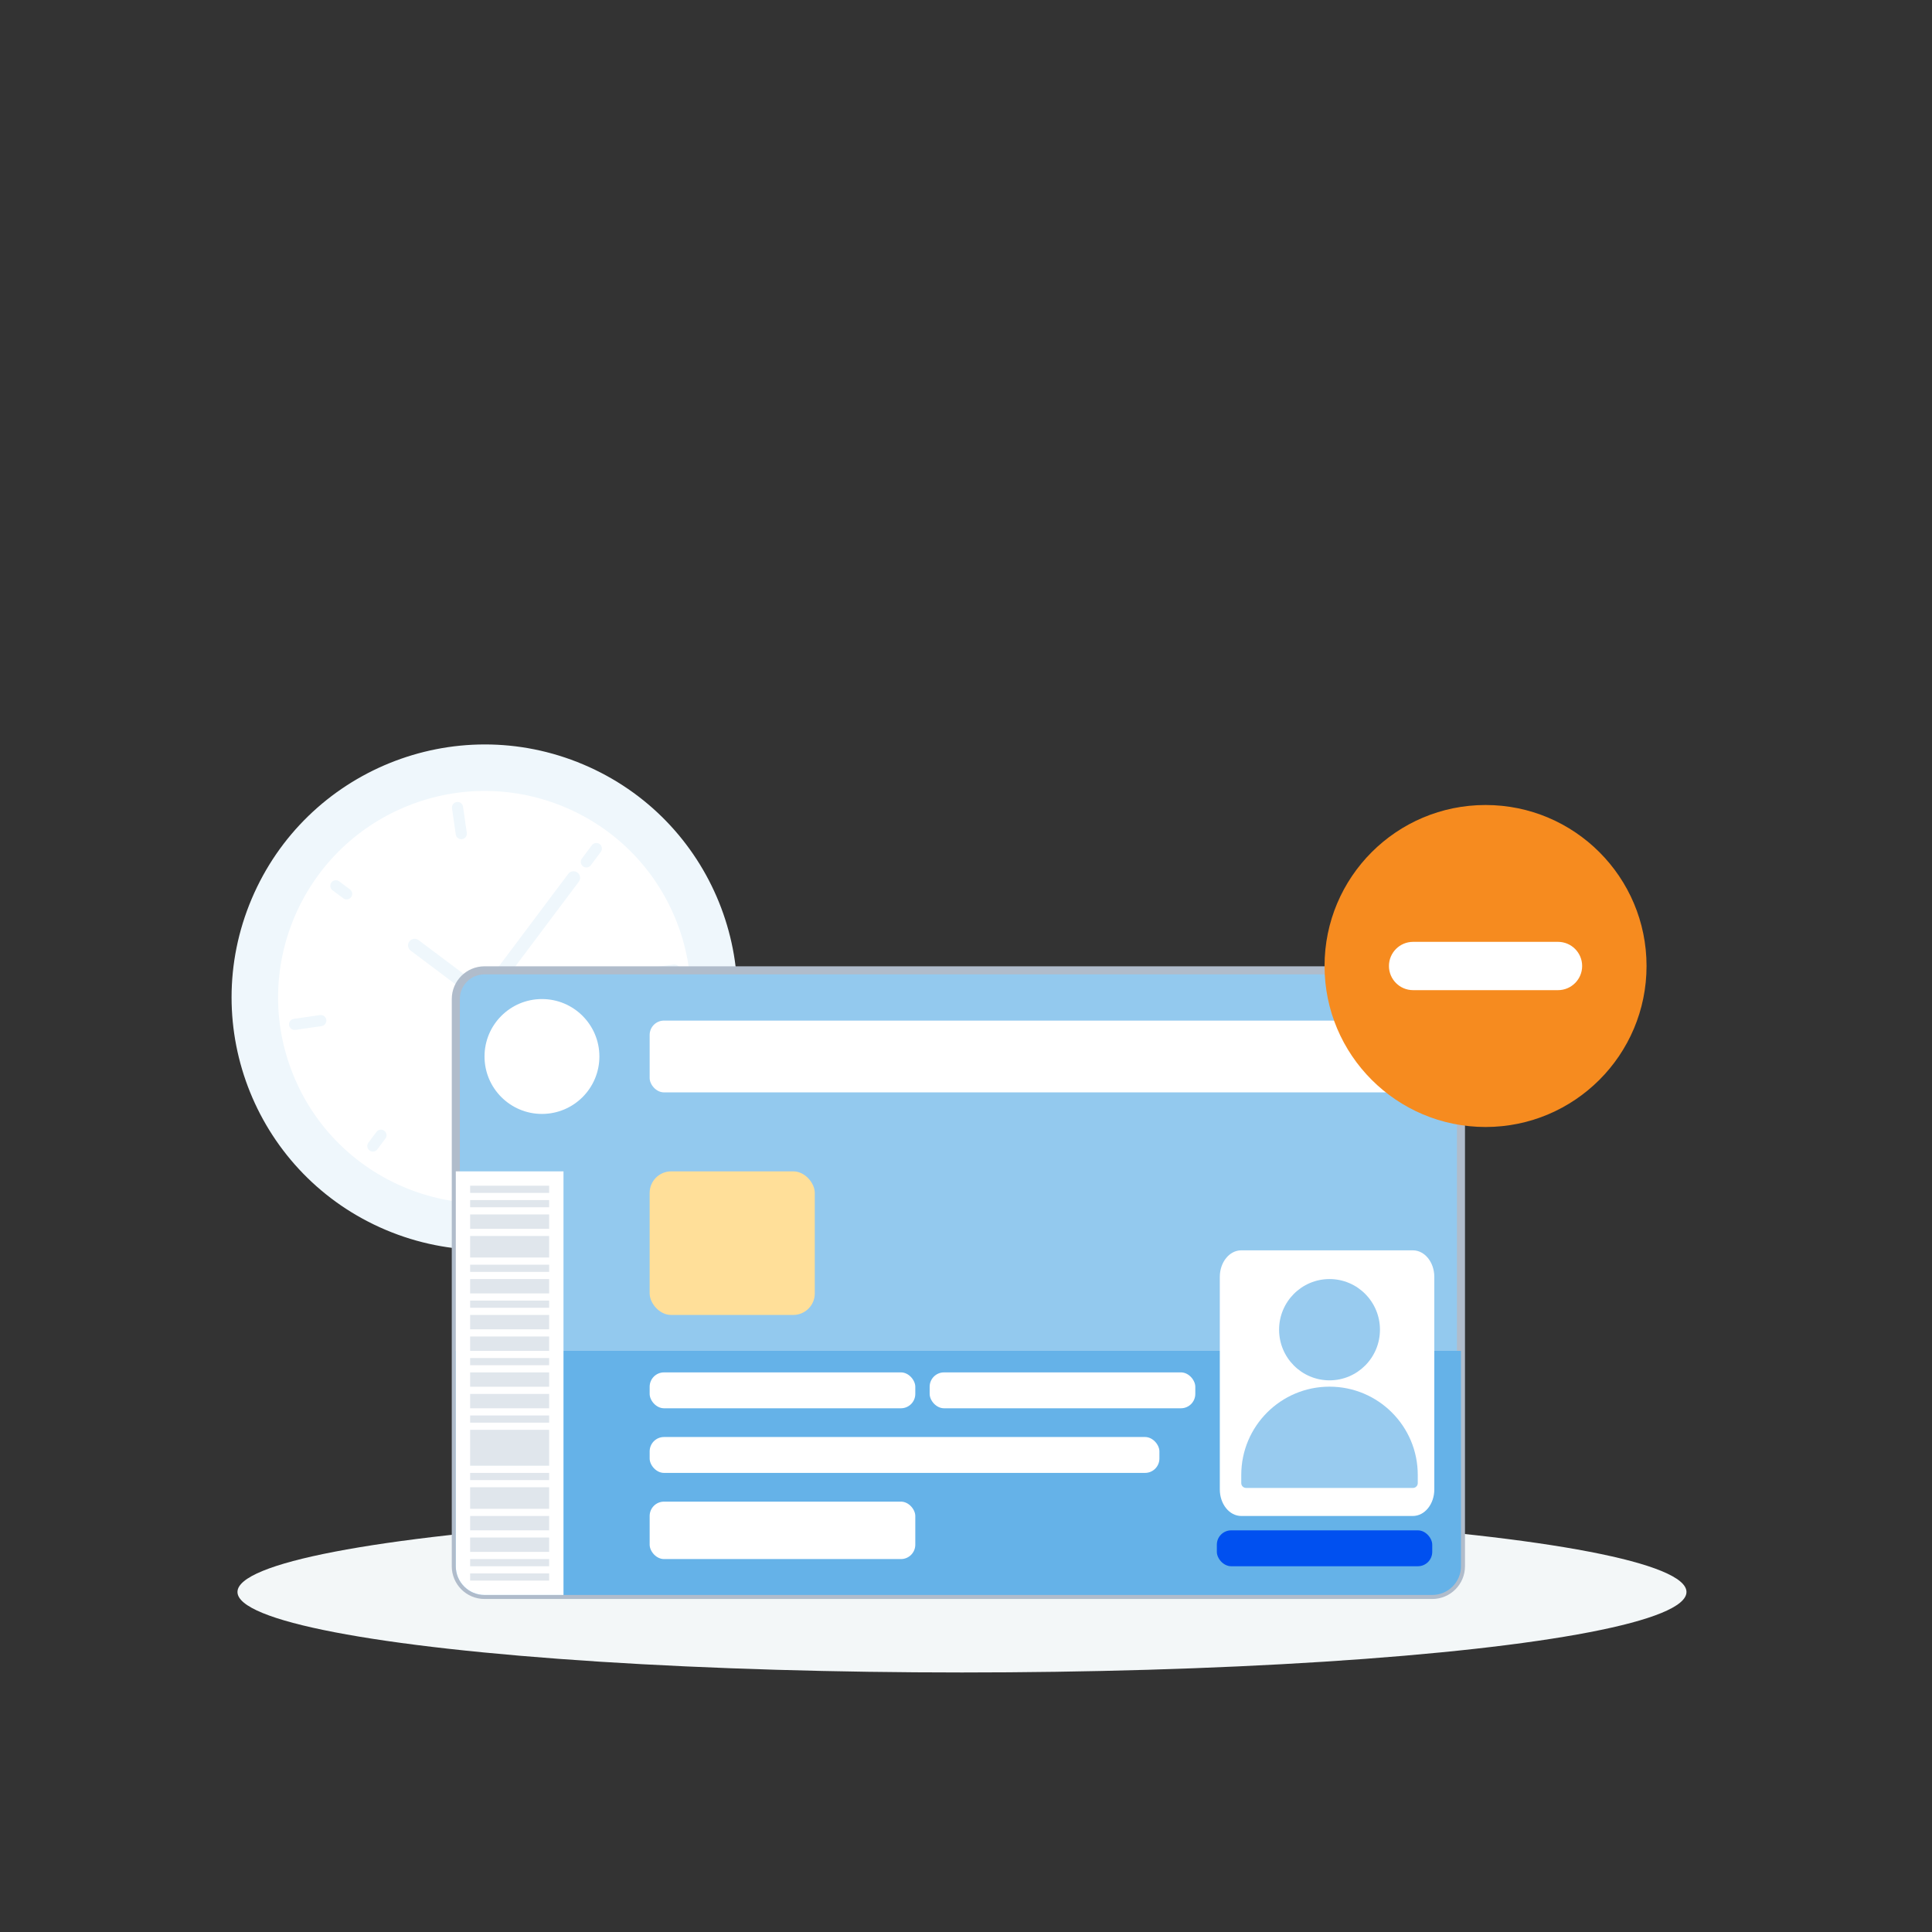 <svg width="240" height="240" viewBox="0 0 240 240" fill="none" xmlns="http://www.w3.org/2000/svg">
<rect x="0" y="0" width="240" height="240" fill="#333333" stroke="none"/>
<ellipse cx="119.5" cy="197.761" rx="90" ry="10" fill="#F3F7F8"/>
<path d="M47.932 152.788C31.957 146.042 24.495 127.628 31.264 111.66C38.034 95.691 56.471 88.214 72.446 94.96C88.42 101.706 95.882 120.12 89.113 136.088C82.344 152.057 63.906 159.534 47.932 152.788Z" fill="#EFF7FC"/>
<path d="M69.805 147.609C56.68 152.931 41.734 146.62 36.423 133.512C31.111 120.405 37.444 105.464 50.569 100.142C63.693 94.82 78.639 101.131 83.951 114.239C89.263 127.347 82.929 142.287 69.805 147.609Z" fill="white"/>
<path d="M57.401 104.247C57.779 104.191 58.04 103.84 57.987 103.462L57.521 100.212C57.465 99.835 57.114 99.575 56.736 99.627C56.359 99.683 56.097 100.034 56.15 100.412L56.617 103.662C56.672 104.039 57.023 104.299 57.401 104.247Z" fill="#EFF7FC"/>
<path d="M63.637 148.124C64.015 148.068 64.276 147.717 64.224 147.339L63.757 144.089C63.701 143.712 63.351 143.451 62.972 143.504C62.595 143.56 62.334 143.911 62.386 144.289L62.853 147.539C62.908 147.916 63.259 148.176 63.637 148.124Z" fill="#EFF7FC"/>
<path d="M39.751 126.096C40.13 126.043 40.48 126.304 40.536 126.681C40.588 127.059 40.327 127.409 39.95 127.465L36.696 127.935C36.318 127.988 35.967 127.727 35.912 127.351C35.859 126.972 36.121 126.622 36.498 126.566L39.751 126.096Z" fill="#EFF7FC"/>
<path d="M84.457 120.401C84.401 120.024 84.05 119.763 83.672 119.816L80.419 120.286C80.041 120.342 79.78 120.693 79.832 121.071C79.888 121.447 80.239 121.708 80.617 121.656L83.87 121.185C84.248 121.129 84.509 120.779 84.457 120.401Z" fill="#EFF7FC"/>
<path d="M43.474 110.484C43.779 110.713 43.843 111.147 43.614 111.452C43.385 111.757 42.95 111.822 42.645 111.593L41.306 110.593C41.001 110.364 40.937 109.93 41.166 109.624C41.395 109.319 41.83 109.254 42.135 109.483L43.474 110.484Z" fill="#EFF7FC"/>
<path d="M79.228 138.146C79.457 137.841 79.392 137.407 79.087 137.178L77.429 135.94C77.124 135.711 76.689 135.776 76.46 136.081C76.231 136.386 76.295 136.821 76.6 137.05L78.258 138.288C78.563 138.516 78.998 138.452 79.228 138.146Z" fill="#EFF7FC"/>
<path d="M46.767 140.609C46.996 140.304 47.431 140.239 47.736 140.468C48.042 140.697 48.106 141.131 47.877 141.437L46.874 142.775C46.645 143.08 46.21 143.145 45.904 142.916C45.599 142.688 45.535 142.253 45.764 141.948L46.767 140.609Z" fill="#EFF7FC"/>
<path d="M74.493 104.856C74.188 104.627 73.753 104.692 73.523 104.997L72.283 106.655C72.053 106.961 72.118 107.395 72.423 107.624C72.728 107.853 73.163 107.788 73.392 107.483L74.633 105.825C74.863 105.519 74.798 105.085 74.493 104.856Z" fill="#EFF7FC"/>
<path fill-rule="evenodd" clip-rule="evenodd" d="M71.733 108.393C71.372 108.122 70.859 108.195 70.588 108.557L61.019 121.315C60.646 121.196 60.24 121.158 59.827 121.217C59.361 121.283 58.941 121.466 58.591 121.731L51.997 116.785C51.635 116.514 51.122 116.587 50.851 116.949C50.58 117.31 50.653 117.823 51.014 118.094L57.648 123.07C57.533 123.438 57.496 123.837 57.554 124.244C57.614 124.658 57.764 125.036 57.984 125.361L57.147 126.477C56.876 126.838 56.949 127.351 57.31 127.622C57.672 127.893 58.184 127.819 58.455 127.458L59.269 126.372C59.675 126.523 60.123 126.578 60.581 126.512C60.988 126.454 61.36 126.308 61.681 126.095L62.682 126.845C63.043 127.116 63.556 127.043 63.827 126.681C64.098 126.32 64.025 125.807 63.664 125.536L62.705 124.817C62.862 124.406 62.92 123.951 62.854 123.485C62.788 123.026 62.61 122.611 62.351 122.264L71.897 109.538C72.168 109.177 72.095 108.664 71.733 108.393Z" fill="#EFF7FC"/>
<path d="M56.621 124.105C56.621 122.135 58.218 120.538 60.189 120.538H177.918C179.889 120.538 181.486 122.135 181.486 124.105V194.565C181.486 196.535 179.889 198.132 177.918 198.132H60.189C58.218 198.132 56.621 196.535 56.621 194.565V124.105Z" fill="#93C9EE"/>
<path d="M56.621 124.105C56.621 122.135 58.218 120.538 60.189 120.538H177.918C179.889 120.538 181.486 122.135 181.486 124.105V194.565C181.486 196.535 179.889 198.132 177.918 198.132H60.189C58.218 198.132 56.621 196.535 56.621 194.565V124.105Z" stroke="#B0BCCB"/>
<path d="M56.621 167.808H181.486V194.565C181.486 196.535 179.889 198.132 177.918 198.132H60.189C58.218 198.132 56.621 196.535 56.621 194.565V167.808Z" fill="#65B2E8"/>
<rect x="80.702" y="145.511" width="20.514" height="17.838" rx="2.676" fill="#FFDF99"/>
<circle cx="67.324" cy="131.241" r="7.135" fill="white"/>
<rect x="80.702" y="126.781" width="97.216" height="8.919" rx="1.784" fill="white"/>
<rect x="80.702" y="170.483" width="33" height="4.459" rx="1.784" fill="white"/>
<rect x="80.702" y="186.538" width="33" height="7.135" rx="1.784" fill="white"/>
<rect x="80.702" y="178.511" width="63.324" height="4.459" rx="1.784" fill="white"/>
<rect x="115.485" y="170.483" width="33" height="4.459" rx="1.784" fill="white"/>
<rect x="151.161" y="190.105" width="26.757" height="4.459" rx="1.784" fill="#0050F0"/>
<path d="M151.529 158.621C151.529 156.799 152.722 155.321 154.194 155.321H175.51C176.982 155.321 178.175 156.799 178.175 158.621V185.021C178.175 186.844 176.982 188.321 175.51 188.321H154.194C152.722 188.321 151.529 186.844 151.529 185.021V158.621Z" fill="white"/>
<path d="M154.194 183.219C154.194 177.165 159.103 172.256 165.157 172.256C171.212 172.256 176.12 177.165 176.12 183.219V184.239C176.12 184.57 175.852 184.838 175.521 184.838H154.793C154.463 184.838 154.194 184.57 154.194 184.239V183.219Z" fill="#98CBEF"/>
<ellipse cx="165.158" cy="165.18" rx="6.265" ry="6.291" fill="#98CBEF"/>
<path d="M56.621 145.511H69.999V198.132H60.189C58.218 198.132 56.621 196.535 56.621 194.565V145.511Z" fill="white"/>
<rect x="58.404" y="193.673" width="9.811" height="0.892" fill="#E0E6EC"/>
<rect x="58.404" y="195.457" width="9.811" height="0.892" fill="#E0E6EC"/>
<rect x="58.404" y="190.997" width="9.811" height="1.784" fill="#E0E6EC"/>
<rect x="58.404" y="188.321" width="9.811" height="1.784" fill="#E0E6EC"/>
<rect x="58.404" y="184.754" width="9.811" height="2.676" fill="#E0E6EC"/>
<rect x="58.404" y="173.159" width="9.811" height="1.784" fill="#E0E6EC"/>
<rect x="58.404" y="182.97" width="9.811" height="0.892" fill="#E0E6EC"/>
<rect x="58.404" y="175.835" width="9.811" height="0.892" fill="#E0E6EC"/>
<rect x="58.404" y="168.7" width="9.811" height="0.892" fill="#E0E6EC"/>
<rect x="58.404" y="149.078" width="9.811" height="0.892" fill="#E0E6EC"/>
<rect x="58.404" y="157.105" width="9.811" height="0.892" fill="#E0E6EC"/>
<rect x="58.404" y="158.889" width="9.811" height="1.784" fill="#E0E6EC"/>
<rect x="58.404" y="161.565" width="9.811" height="0.892" fill="#E0E6EC"/>
<rect x="58.404" y="147.294" width="9.811" height="0.892" fill="#E0E6EC"/>
<rect x="58.404" y="150.862" width="9.811" height="1.784" fill="#E0E6EC"/>
<rect x="58.404" y="177.619" width="9.811" height="4.459" fill="#E0E6EC"/>
<rect x="58.404" y="170.483" width="9.811" height="1.784" fill="#E0E6EC"/>
<rect x="58.404" y="153.538" width="9.811" height="2.676" fill="#E0E6EC"/>
<rect x="58.404" y="163.349" width="9.811" height="1.784" fill="#E0E6EC"/>
<rect x="58.404" y="166.024" width="9.811" height="1.784" fill="#E0E6EC"/>
<path d="M204.54 120C204.54 131.046 195.586 140 184.54 140C173.494 140 164.54 131.046 164.54 120C164.54 108.954 173.494 100 184.54 100C195.586 100 204.54 108.954 204.54 120Z" fill="#F68B1F"/>
<path d="M172.54 120C172.54 118.343 173.883 117 175.54 117H193.54C195.197 117 196.54 118.343 196.54 120C196.54 121.657 195.197 123 193.54 123H175.54C173.883 123 172.54 121.657 172.54 120Z" fill="white"/>
</svg>
